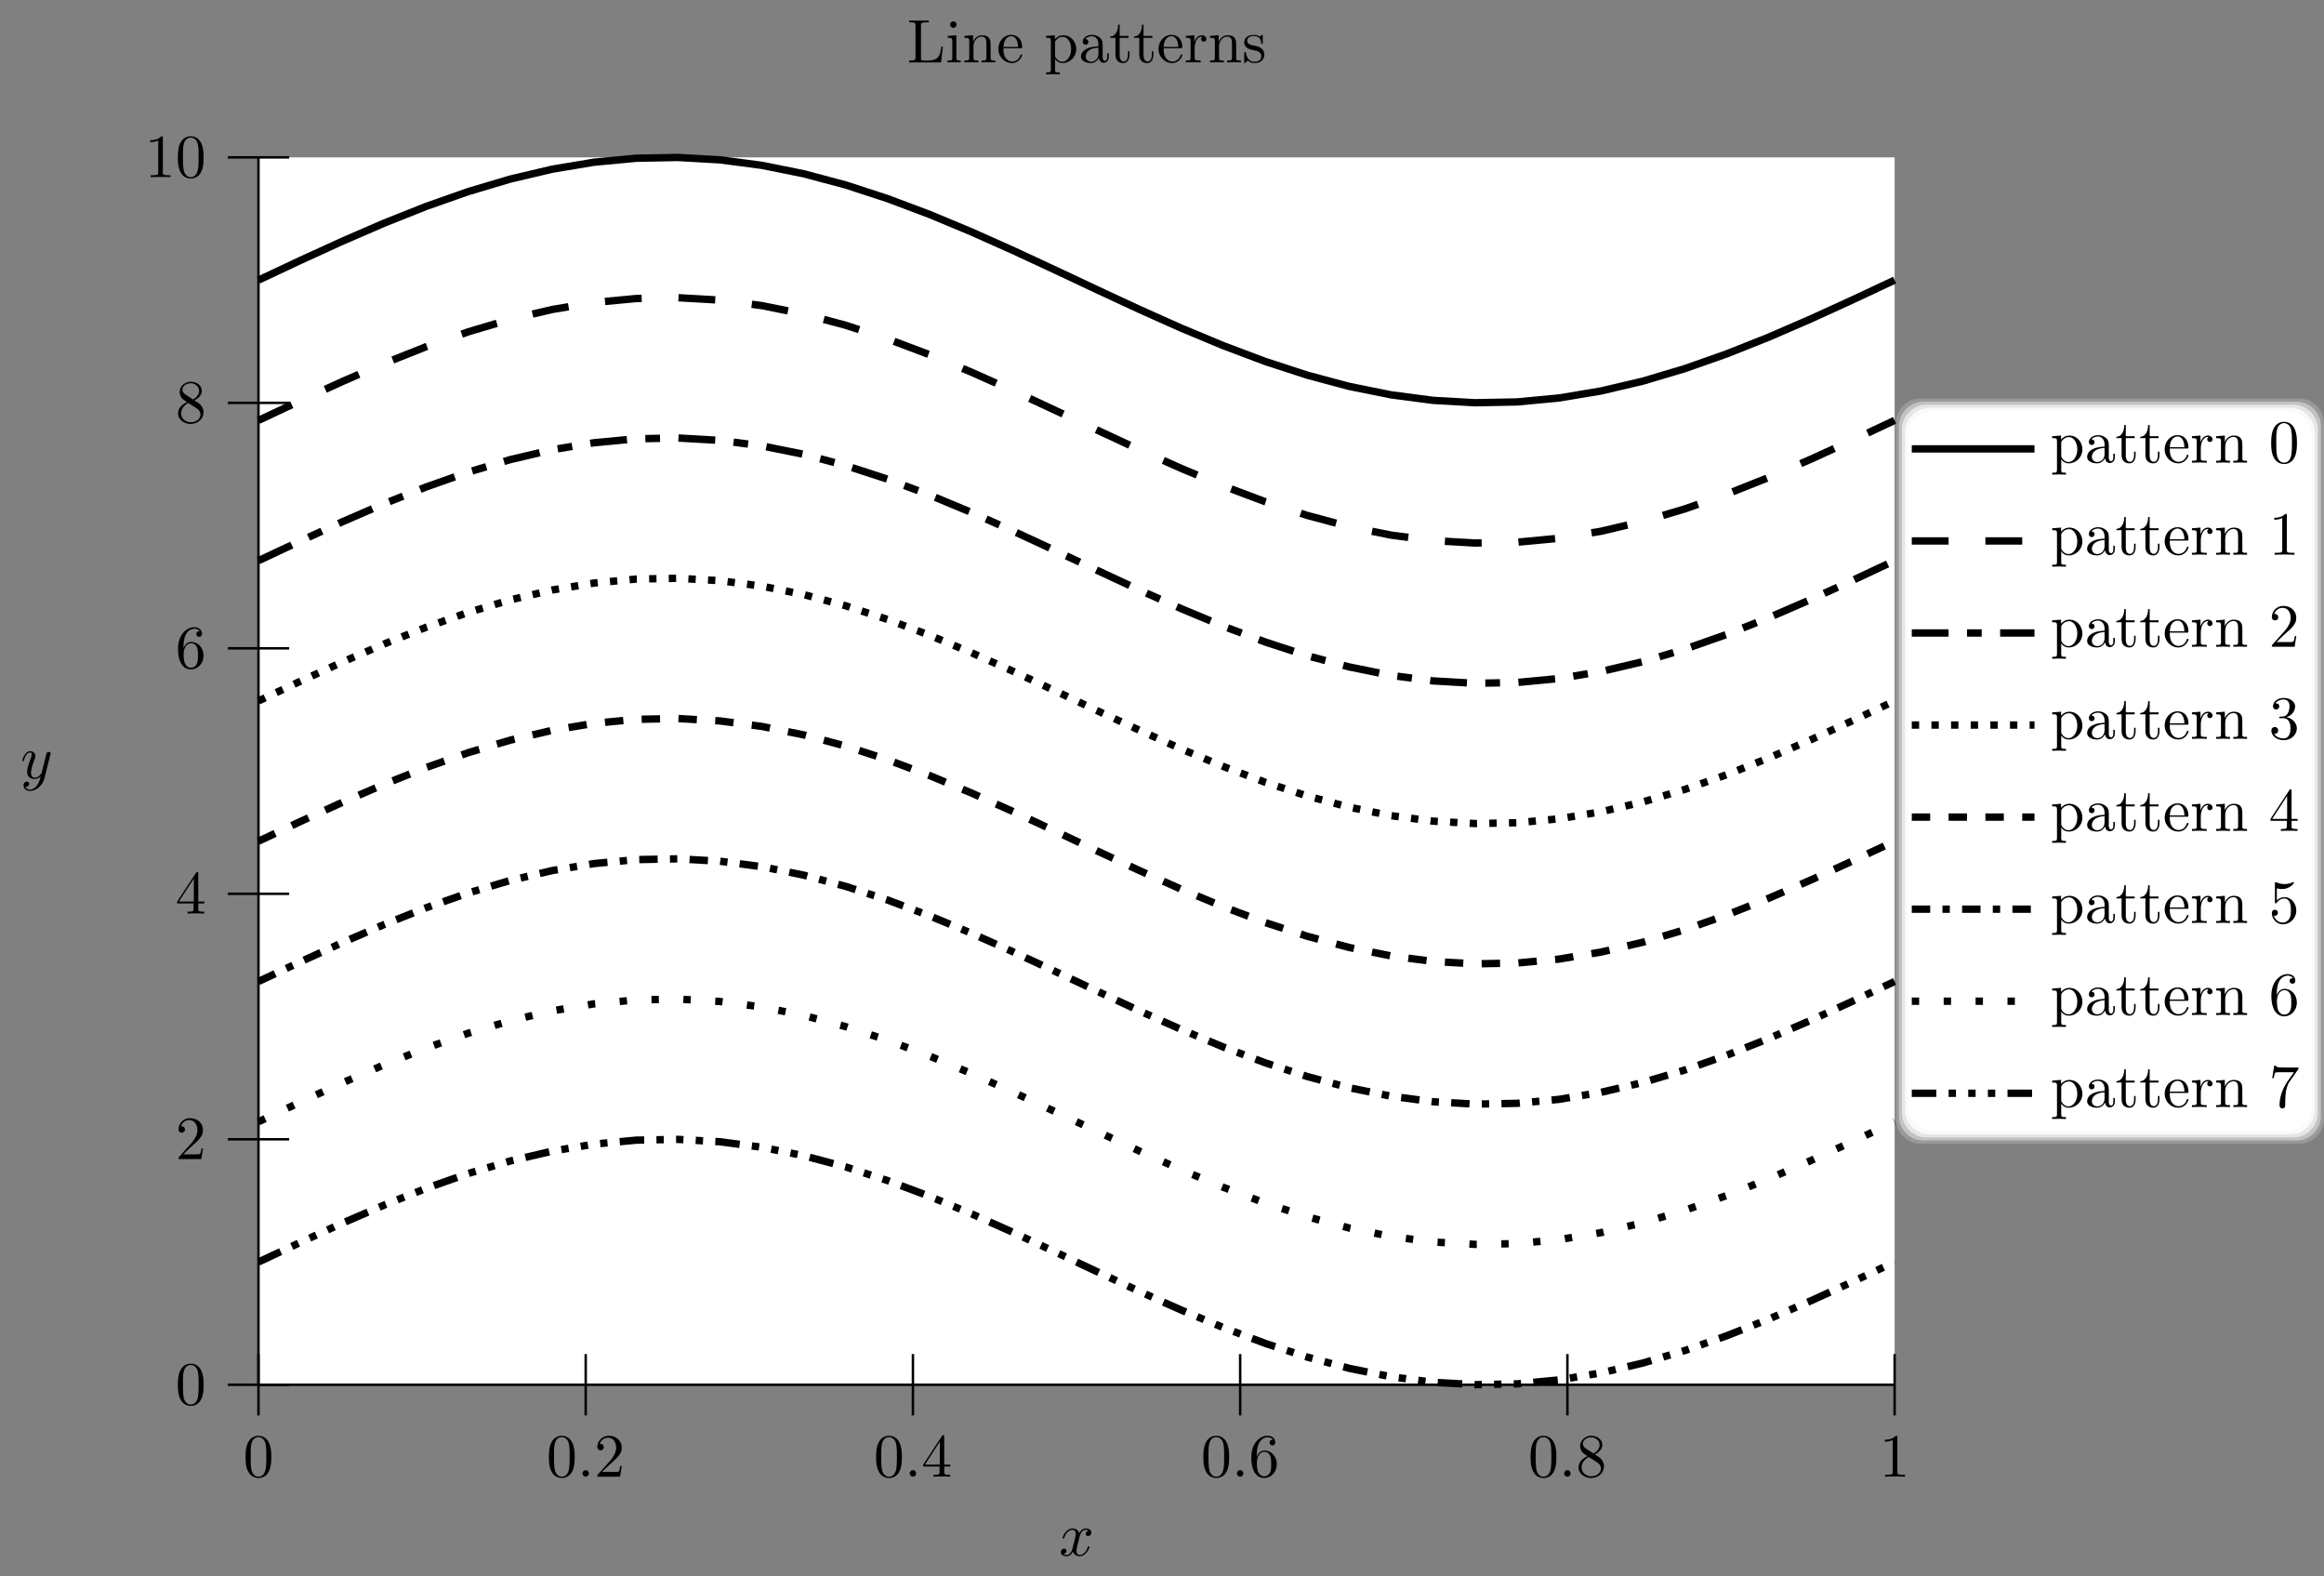<?xml version="1.0" encoding="UTF-8"?>
<svg xmlns="http://www.w3.org/2000/svg" xmlns:xlink="http://www.w3.org/1999/xlink" width="377.356pt" height="255.856pt" viewBox="0 0 377.356 255.856" version="1.1">
<rect x="0" y="0" width="377.356" height="255.856" fill="#808080" stroke="none"/>
<defs>
<g>
<symbol overflow="visible" id="glyph0-0">
<path style="stroke:none;" d=""/>
</symbol>
<symbol overflow="visible" id="glyph0-1">
<path style="stroke:none;" d="M 3.328 -3.016 C 3.391 -3.266 3.625 -4.188 4.312 -4.188 C 4.359 -4.188 4.609 -4.188 4.812 -4.062 C 4.531 -4 4.344 -3.766 4.344 -3.516 C 4.344 -3.359 4.453 -3.172 4.719 -3.172 C 4.938 -3.172 5.25 -3.344 5.25 -3.75 C 5.25 -4.266 4.672 -4.406 4.328 -4.406 C 3.75 -4.406 3.406 -3.875 3.281 -3.656 C 3.031 -4.312 2.5 -4.406 2.203 -4.406 C 1.172 -4.406 0.594 -3.125 0.594 -2.875 C 0.594 -2.766 0.703 -2.766 0.719 -2.766 C 0.797 -2.766 0.828 -2.797 0.844 -2.875 C 1.188 -3.938 1.844 -4.188 2.188 -4.188 C 2.375 -4.188 2.719 -4.094 2.719 -3.516 C 2.719 -3.203 2.547 -2.547 2.188 -1.141 C 2.031 -0.531 1.672 -0.109 1.234 -0.109 C 1.172 -0.109 0.953 -0.109 0.734 -0.234 C 0.984 -0.297 1.203 -0.5 1.203 -0.781 C 1.203 -1.047 0.984 -1.125 0.844 -1.125 C 0.531 -1.125 0.297 -0.875 0.297 -0.547 C 0.297 -0.094 0.781 0.109 1.219 0.109 C 1.891 0.109 2.25 -0.594 2.266 -0.641 C 2.391 -0.281 2.75 0.109 3.344 0.109 C 4.375 0.109 4.938 -1.172 4.938 -1.422 C 4.938 -1.531 4.859 -1.531 4.828 -1.531 C 4.734 -1.531 4.719 -1.484 4.688 -1.422 C 4.359 -0.344 3.688 -0.109 3.375 -0.109 C 2.984 -0.109 2.828 -0.422 2.828 -0.766 C 2.828 -0.984 2.875 -1.203 2.984 -1.641 Z M 3.328 -3.016 "/>
</symbol>
<symbol overflow="visible" id="glyph0-2">
<path style="stroke:none;" d="M 4.844 -3.797 C 4.891 -3.938 4.891 -3.953 4.891 -4.031 C 4.891 -4.203 4.75 -4.297 4.594 -4.297 C 4.5 -4.297 4.344 -4.234 4.25 -4.094 C 4.234 -4.031 4.141 -3.734 4.109 -3.547 C 4.031 -3.297 3.969 -3.016 3.906 -2.75 L 3.453 -0.953 C 3.422 -0.812 2.984 -0.109 2.328 -0.109 C 1.828 -0.109 1.719 -0.547 1.719 -0.922 C 1.719 -1.375 1.891 -2 2.219 -2.875 C 2.375 -3.281 2.422 -3.391 2.422 -3.594 C 2.422 -4.031 2.109 -4.406 1.609 -4.406 C 0.656 -4.406 0.297 -2.953 0.297 -2.875 C 0.297 -2.766 0.391 -2.766 0.406 -2.766 C 0.516 -2.766 0.516 -2.797 0.562 -2.953 C 0.844 -3.891 1.234 -4.188 1.578 -4.188 C 1.656 -4.188 1.828 -4.188 1.828 -3.875 C 1.828 -3.625 1.719 -3.359 1.656 -3.172 C 1.25 -2.109 1.078 -1.547 1.078 -1.078 C 1.078 -0.188 1.703 0.109 2.297 0.109 C 2.688 0.109 3.016 -0.062 3.297 -0.344 C 3.172 0.172 3.047 0.672 2.656 1.203 C 2.391 1.531 2.016 1.828 1.562 1.828 C 1.422 1.828 0.969 1.797 0.797 1.406 C 0.953 1.406 1.094 1.406 1.219 1.281 C 1.328 1.203 1.422 1.062 1.422 0.875 C 1.422 0.562 1.156 0.531 1.062 0.531 C 0.828 0.531 0.5 0.688 0.5 1.172 C 0.5 1.672 0.938 2.047 1.562 2.047 C 2.578 2.047 3.609 1.141 3.891 0.016 Z M 4.844 -3.797 "/>
</symbol>
<symbol overflow="visible" id="glyph1-0">
<path style="stroke:none;" d=""/>
</symbol>
<symbol overflow="visible" id="glyph1-1">
<path style="stroke:none;" d="M 4.578 -3.188 C 4.578 -3.984 4.531 -4.781 4.188 -5.516 C 3.734 -6.484 2.906 -6.641 2.5 -6.641 C 1.891 -6.641 1.172 -6.375 0.75 -5.453 C 0.438 -4.766 0.391 -3.984 0.391 -3.188 C 0.391 -2.438 0.422 -1.547 0.844 -0.781 C 1.266 0.016 2 0.219 2.484 0.219 C 3.016 0.219 3.781 0.016 4.219 -0.938 C 4.531 -1.625 4.578 -2.406 4.578 -3.188 Z M 2.484 0 C 2.094 0 1.5 -0.25 1.328 -1.203 C 1.219 -1.797 1.219 -2.719 1.219 -3.312 C 1.219 -3.953 1.219 -4.609 1.297 -5.141 C 1.484 -6.328 2.234 -6.422 2.484 -6.422 C 2.812 -6.422 3.469 -6.234 3.656 -5.25 C 3.766 -4.688 3.766 -3.938 3.766 -3.312 C 3.766 -2.562 3.766 -1.891 3.656 -1.25 C 3.5 -0.297 2.938 0 2.484 0 Z M 2.484 0 "/>
</symbol>
<symbol overflow="visible" id="glyph1-2">
<path style="stroke:none;" d="M 1.906 -0.531 C 1.906 -0.812 1.672 -1.062 1.391 -1.062 C 1.094 -1.062 0.859 -0.812 0.859 -0.531 C 0.859 -0.234 1.094 0 1.391 0 C 1.672 0 1.906 -0.234 1.906 -0.531 Z M 1.906 -0.531 "/>
</symbol>
<symbol overflow="visible" id="glyph1-3">
<path style="stroke:none;" d="M 1.266 -0.766 L 2.328 -1.797 C 3.875 -3.172 4.469 -3.703 4.469 -4.703 C 4.469 -5.844 3.578 -6.641 2.359 -6.641 C 1.234 -6.641 0.5 -5.719 0.5 -4.828 C 0.5 -4.281 1 -4.281 1.031 -4.281 C 1.203 -4.281 1.547 -4.391 1.547 -4.812 C 1.547 -5.062 1.359 -5.328 1.016 -5.328 C 0.938 -5.328 0.922 -5.328 0.891 -5.312 C 1.109 -5.969 1.656 -6.328 2.234 -6.328 C 3.141 -6.328 3.562 -5.516 3.562 -4.703 C 3.562 -3.906 3.078 -3.125 2.516 -2.5 L 0.609 -0.375 C 0.5 -0.266 0.5 -0.234 0.5 0 L 4.203 0 L 4.469 -1.734 L 4.234 -1.734 C 4.172 -1.438 4.109 -1 4 -0.844 C 3.938 -0.766 3.281 -0.766 3.062 -0.766 Z M 1.266 -0.766 "/>
</symbol>
<symbol overflow="visible" id="glyph1-4">
<path style="stroke:none;" d="M 2.938 -1.641 L 2.938 -0.781 C 2.938 -0.422 2.906 -0.312 2.172 -0.312 L 1.969 -0.312 L 1.969 0 C 2.375 -0.031 2.891 -0.031 3.312 -0.031 C 3.734 -0.031 4.25 -0.031 4.672 0 L 4.672 -0.312 L 4.453 -0.312 C 3.719 -0.312 3.703 -0.422 3.703 -0.781 L 3.703 -1.641 L 4.688 -1.641 L 4.688 -1.953 L 3.703 -1.953 L 3.703 -6.484 C 3.703 -6.688 3.703 -6.75 3.531 -6.75 C 3.453 -6.75 3.422 -6.75 3.344 -6.625 L 0.281 -1.953 L 0.281 -1.641 Z M 2.984 -1.953 L 0.562 -1.953 L 2.984 -5.672 Z M 2.984 -1.953 "/>
</symbol>
<symbol overflow="visible" id="glyph1-5">
<path style="stroke:none;" d="M 1.312 -3.266 L 1.312 -3.516 C 1.312 -6.031 2.547 -6.391 3.062 -6.391 C 3.297 -6.391 3.719 -6.328 3.938 -5.984 C 3.781 -5.984 3.391 -5.984 3.391 -5.547 C 3.391 -5.234 3.625 -5.078 3.844 -5.078 C 4 -5.078 4.312 -5.172 4.312 -5.562 C 4.312 -6.156 3.875 -6.641 3.047 -6.641 C 1.766 -6.641 0.422 -5.359 0.422 -3.156 C 0.422 -0.484 1.578 0.219 2.5 0.219 C 3.609 0.219 4.562 -0.719 4.562 -2.031 C 4.562 -3.297 3.672 -4.25 2.562 -4.25 C 1.891 -4.25 1.516 -3.75 1.312 -3.266 Z M 2.5 -0.062 C 1.875 -0.062 1.578 -0.656 1.516 -0.812 C 1.328 -1.281 1.328 -2.078 1.328 -2.25 C 1.328 -3.031 1.656 -4.031 2.547 -4.031 C 2.719 -4.031 3.172 -4.031 3.484 -3.406 C 3.656 -3.047 3.656 -2.531 3.656 -2.047 C 3.656 -1.562 3.656 -1.062 3.484 -0.703 C 3.188 -0.109 2.734 -0.062 2.5 -0.062 Z M 2.5 -0.062 "/>
</symbol>
<symbol overflow="visible" id="glyph1-6">
<path style="stroke:none;" d="M 1.625 -4.562 C 1.172 -4.859 1.125 -5.188 1.125 -5.359 C 1.125 -5.969 1.781 -6.391 2.484 -6.391 C 3.203 -6.391 3.844 -5.875 3.844 -5.156 C 3.844 -4.578 3.453 -4.109 2.859 -3.766 Z M 3.078 -3.609 C 3.797 -3.984 4.281 -4.5 4.281 -5.156 C 4.281 -6.078 3.406 -6.641 2.5 -6.641 C 1.5 -6.641 0.688 -5.906 0.688 -4.969 C 0.688 -4.797 0.703 -4.344 1.125 -3.875 C 1.234 -3.766 1.609 -3.516 1.859 -3.344 C 1.281 -3.047 0.422 -2.5 0.422 -1.5 C 0.422 -0.453 1.438 0.219 2.484 0.219 C 3.609 0.219 4.562 -0.609 4.562 -1.672 C 4.562 -2.031 4.453 -2.484 4.062 -2.906 C 3.875 -3.109 3.719 -3.203 3.078 -3.609 Z M 2.078 -3.188 L 3.312 -2.406 C 3.594 -2.219 4.062 -1.922 4.062 -1.312 C 4.062 -0.578 3.312 -0.062 2.5 -0.062 C 1.641 -0.062 0.922 -0.672 0.922 -1.5 C 0.922 -2.078 1.234 -2.719 2.078 -3.188 Z M 2.078 -3.188 "/>
</symbol>
<symbol overflow="visible" id="glyph1-7">
<path style="stroke:none;" d="M 2.938 -6.375 C 2.938 -6.625 2.938 -6.641 2.703 -6.641 C 2.078 -6 1.203 -6 0.891 -6 L 0.891 -5.688 C 1.094 -5.688 1.672 -5.688 2.188 -5.953 L 2.188 -0.781 C 2.188 -0.422 2.156 -0.312 1.266 -0.312 L 0.953 -0.312 L 0.953 0 C 1.297 -0.031 2.156 -0.031 2.562 -0.031 C 2.953 -0.031 3.828 -0.031 4.172 0 L 4.172 -0.312 L 3.859 -0.312 C 2.953 -0.312 2.938 -0.422 2.938 -0.781 Z M 2.938 -6.375 "/>
</symbol>
<symbol overflow="visible" id="glyph1-8">
<path style="stroke:none;" d="M 1.719 -3.75 L 1.719 -4.406 L 0.281 -4.297 L 0.281 -3.984 C 0.984 -3.984 1.062 -3.922 1.062 -3.484 L 1.062 1.172 C 1.062 1.625 0.953 1.625 0.281 1.625 L 0.281 1.938 C 0.625 1.922 1.141 1.906 1.391 1.906 C 1.672 1.906 2.172 1.922 2.516 1.938 L 2.516 1.625 C 1.859 1.625 1.75 1.625 1.75 1.172 L 1.75 -0.594 C 1.797 -0.422 2.219 0.109 2.969 0.109 C 4.156 0.109 5.188 -0.875 5.188 -2.156 C 5.188 -3.422 4.234 -4.406 3.109 -4.406 C 2.328 -4.406 1.906 -3.969 1.719 -3.75 Z M 1.75 -1.141 L 1.75 -3.359 C 2.031 -3.875 2.516 -4.156 3.031 -4.156 C 3.766 -4.156 4.359 -3.281 4.359 -2.156 C 4.359 -0.953 3.672 -0.109 2.938 -0.109 C 2.531 -0.109 2.156 -0.312 1.891 -0.719 C 1.75 -0.922 1.75 -0.938 1.75 -1.141 Z M 1.75 -1.141 "/>
</symbol>
<symbol overflow="visible" id="glyph1-9">
<path style="stroke:none;" d="M 3.312 -0.75 C 3.359 -0.359 3.625 0.062 4.094 0.062 C 4.312 0.062 4.922 -0.078 4.922 -0.891 L 4.922 -1.453 L 4.672 -1.453 L 4.672 -0.891 C 4.672 -0.312 4.422 -0.25 4.312 -0.25 C 3.984 -0.25 3.938 -0.703 3.938 -0.75 L 3.938 -2.734 C 3.938 -3.156 3.938 -3.547 3.578 -3.922 C 3.188 -4.312 2.688 -4.469 2.219 -4.469 C 1.391 -4.469 0.703 -4 0.703 -3.344 C 0.703 -3.047 0.906 -2.875 1.172 -2.875 C 1.453 -2.875 1.625 -3.078 1.625 -3.328 C 1.625 -3.453 1.578 -3.781 1.109 -3.781 C 1.391 -4.141 1.875 -4.25 2.188 -4.25 C 2.688 -4.25 3.25 -3.859 3.25 -2.969 L 3.25 -2.609 C 2.734 -2.578 2.047 -2.547 1.422 -2.25 C 0.672 -1.906 0.422 -1.391 0.422 -0.953 C 0.422 -0.141 1.391 0.109 2.016 0.109 C 2.672 0.109 3.125 -0.297 3.312 -0.75 Z M 3.25 -2.391 L 3.25 -1.391 C 3.25 -0.453 2.531 -0.109 2.078 -0.109 C 1.594 -0.109 1.188 -0.453 1.188 -0.953 C 1.188 -1.5 1.609 -2.328 3.25 -2.391 Z M 3.25 -2.391 "/>
</symbol>
<symbol overflow="visible" id="glyph1-10">
<path style="stroke:none;" d="M 1.719 -3.984 L 3.156 -3.984 L 3.156 -4.297 L 1.719 -4.297 L 1.719 -6.125 L 1.469 -6.125 C 1.469 -5.312 1.172 -4.25 0.188 -4.203 L 0.188 -3.984 L 1.031 -3.984 L 1.031 -1.234 C 1.031 -0.016 1.969 0.109 2.328 0.109 C 3.031 0.109 3.312 -0.594 3.312 -1.234 L 3.312 -1.797 L 3.062 -1.797 L 3.062 -1.25 C 3.062 -0.516 2.766 -0.141 2.391 -0.141 C 1.719 -0.141 1.719 -1.047 1.719 -1.219 Z M 1.719 -3.984 "/>
</symbol>
<symbol overflow="visible" id="glyph1-11">
<path style="stroke:none;" d="M 1.109 -2.516 C 1.172 -4 2.016 -4.25 2.359 -4.25 C 3.375 -4.25 3.484 -2.906 3.484 -2.516 Z M 1.109 -2.297 L 3.891 -2.297 C 4.109 -2.297 4.141 -2.297 4.141 -2.516 C 4.141 -3.5 3.594 -4.469 2.359 -4.469 C 1.203 -4.469 0.281 -3.438 0.281 -2.188 C 0.281 -0.859 1.328 0.109 2.469 0.109 C 3.688 0.109 4.141 -1 4.141 -1.188 C 4.141 -1.281 4.062 -1.312 4 -1.312 C 3.922 -1.312 3.891 -1.25 3.875 -1.172 C 3.531 -0.141 2.625 -0.141 2.531 -0.141 C 2.031 -0.141 1.641 -0.438 1.406 -0.812 C 1.109 -1.281 1.109 -1.938 1.109 -2.297 Z M 1.109 -2.297 "/>
</symbol>
<symbol overflow="visible" id="glyph1-12">
<path style="stroke:none;" d="M 1.672 -3.312 L 1.672 -4.406 L 0.281 -4.297 L 0.281 -3.984 C 0.984 -3.984 1.062 -3.922 1.062 -3.422 L 1.062 -0.75 C 1.062 -0.312 0.953 -0.312 0.281 -0.312 L 0.281 0 C 0.672 -0.016 1.141 -0.031 1.422 -0.031 C 1.812 -0.031 2.281 -0.031 2.688 0 L 2.688 -0.312 L 2.469 -0.312 C 1.734 -0.312 1.719 -0.422 1.719 -0.781 L 1.719 -2.312 C 1.719 -3.297 2.141 -4.188 2.891 -4.188 C 2.953 -4.188 2.984 -4.188 3 -4.172 C 2.969 -4.172 2.766 -4.047 2.766 -3.781 C 2.766 -3.516 2.984 -3.359 3.203 -3.359 C 3.375 -3.359 3.625 -3.484 3.625 -3.797 C 3.625 -4.109 3.312 -4.406 2.891 -4.406 C 2.156 -4.406 1.797 -3.734 1.672 -3.312 Z M 1.672 -3.312 "/>
</symbol>
<symbol overflow="visible" id="glyph1-13">
<path style="stroke:none;" d="M 1.094 -3.422 L 1.094 -0.75 C 1.094 -0.312 0.984 -0.312 0.312 -0.312 L 0.312 0 C 0.672 -0.016 1.172 -0.031 1.453 -0.031 C 1.703 -0.031 2.219 -0.016 2.562 0 L 2.562 -0.312 C 1.891 -0.312 1.781 -0.312 1.781 -0.75 L 1.781 -2.594 C 1.781 -3.625 2.5 -4.188 3.125 -4.188 C 3.766 -4.188 3.875 -3.656 3.875 -3.078 L 3.875 -0.75 C 3.875 -0.312 3.766 -0.312 3.094 -0.312 L 3.094 0 C 3.438 -0.016 3.953 -0.031 4.219 -0.031 C 4.469 -0.031 5 -0.016 5.328 0 L 5.328 -0.312 C 4.812 -0.312 4.562 -0.312 4.562 -0.609 L 4.562 -2.516 C 4.562 -3.375 4.562 -3.672 4.25 -4.031 C 4.109 -4.203 3.781 -4.406 3.203 -4.406 C 2.469 -4.406 2 -3.984 1.719 -3.359 L 1.719 -4.406 L 0.312 -4.297 L 0.312 -3.984 C 1.016 -3.984 1.094 -3.922 1.094 -3.422 Z M 1.094 -3.422 "/>
</symbol>
<symbol overflow="visible" id="glyph1-14">
<path style="stroke:none;" d="M 2.891 -3.516 C 3.703 -3.781 4.281 -4.469 4.281 -5.266 C 4.281 -6.078 3.406 -6.641 2.453 -6.641 C 1.453 -6.641 0.688 -6.047 0.688 -5.281 C 0.688 -4.953 0.906 -4.766 1.203 -4.766 C 1.5 -4.766 1.703 -4.984 1.703 -5.281 C 1.703 -5.766 1.234 -5.766 1.094 -5.766 C 1.391 -6.266 2.047 -6.391 2.406 -6.391 C 2.828 -6.391 3.375 -6.172 3.375 -5.281 C 3.375 -5.156 3.344 -4.578 3.094 -4.141 C 2.797 -3.656 2.453 -3.625 2.203 -3.625 C 2.125 -3.609 1.891 -3.594 1.812 -3.594 C 1.734 -3.578 1.672 -3.562 1.672 -3.469 C 1.672 -3.359 1.734 -3.359 1.906 -3.359 L 2.344 -3.359 C 3.156 -3.359 3.531 -2.688 3.531 -1.703 C 3.531 -0.344 2.844 -0.062 2.406 -0.062 C 1.969 -0.062 1.219 -0.234 0.875 -0.812 C 1.219 -0.766 1.531 -0.984 1.531 -1.359 C 1.531 -1.719 1.266 -1.922 0.984 -1.922 C 0.734 -1.922 0.422 -1.781 0.422 -1.344 C 0.422 -0.438 1.344 0.219 2.438 0.219 C 3.656 0.219 4.562 -0.688 4.562 -1.703 C 4.562 -2.516 3.922 -3.297 2.891 -3.516 Z M 2.891 -3.516 "/>
</symbol>
<symbol overflow="visible" id="glyph1-15">
<path style="stroke:none;" d="M 4.469 -2 C 4.469 -3.188 3.656 -4.188 2.578 -4.188 C 2.109 -4.188 1.672 -4.031 1.312 -3.672 L 1.312 -5.625 C 1.516 -5.562 1.844 -5.5 2.156 -5.5 C 3.391 -5.5 4.094 -6.406 4.094 -6.531 C 4.094 -6.594 4.062 -6.641 3.984 -6.641 C 3.984 -6.641 3.953 -6.641 3.906 -6.609 C 3.703 -6.516 3.219 -6.312 2.547 -6.312 C 2.156 -6.312 1.688 -6.391 1.219 -6.594 C 1.141 -6.625 1.125 -6.625 1.109 -6.625 C 1 -6.625 1 -6.547 1 -6.391 L 1 -3.438 C 1 -3.266 1 -3.188 1.141 -3.188 C 1.219 -3.188 1.234 -3.203 1.281 -3.266 C 1.391 -3.422 1.75 -3.969 2.562 -3.969 C 3.078 -3.969 3.328 -3.516 3.406 -3.328 C 3.562 -2.953 3.594 -2.578 3.594 -2.078 C 3.594 -1.719 3.594 -1.125 3.344 -0.703 C 3.109 -0.312 2.734 -0.062 2.281 -0.062 C 1.562 -0.062 0.984 -0.594 0.812 -1.172 C 0.844 -1.172 0.875 -1.156 0.984 -1.156 C 1.312 -1.156 1.484 -1.406 1.484 -1.641 C 1.484 -1.891 1.312 -2.141 0.984 -2.141 C 0.844 -2.141 0.5 -2.062 0.5 -1.609 C 0.5 -0.75 1.188 0.219 2.297 0.219 C 3.453 0.219 4.469 -0.734 4.469 -2 Z M 4.469 -2 "/>
</symbol>
<symbol overflow="visible" id="glyph1-16">
<path style="stroke:none;" d="M 4.75 -6.078 C 4.828 -6.188 4.828 -6.203 4.828 -6.422 L 2.406 -6.422 C 1.203 -6.422 1.172 -6.547 1.141 -6.734 L 0.891 -6.734 L 0.562 -4.688 L 0.812 -4.688 C 0.844 -4.844 0.922 -5.469 1.062 -5.594 C 1.125 -5.656 1.906 -5.656 2.031 -5.656 L 4.094 -5.656 C 3.984 -5.5 3.203 -4.406 2.984 -4.078 C 2.078 -2.734 1.75 -1.344 1.75 -0.328 C 1.75 -0.234 1.75 0.219 2.219 0.219 C 2.672 0.219 2.672 -0.234 2.672 -0.328 L 2.672 -0.844 C 2.672 -1.391 2.703 -1.938 2.781 -2.469 C 2.828 -2.703 2.953 -3.562 3.406 -4.172 Z M 4.75 -6.078 "/>
</symbol>
<symbol overflow="visible" id="glyph1-17">
<path style="stroke:none;" d="M 5.797 -2.578 L 5.547 -2.578 C 5.438 -1.562 5.297 -0.312 3.547 -0.312 L 2.734 -0.312 C 2.266 -0.312 2.25 -0.375 2.25 -0.703 L 2.25 -6.016 C 2.25 -6.359 2.25 -6.5 3.188 -6.5 L 3.516 -6.5 L 3.516 -6.812 C 3.156 -6.781 2.25 -6.781 1.844 -6.781 C 1.453 -6.781 0.672 -6.781 0.328 -6.812 L 0.328 -6.5 L 0.562 -6.5 C 1.328 -6.5 1.359 -6.391 1.359 -6.031 L 1.359 -0.781 C 1.359 -0.422 1.328 -0.312 0.562 -0.312 L 0.328 -0.312 L 0.328 0 L 5.516 0 Z M 5.797 -2.578 "/>
</symbol>
<symbol overflow="visible" id="glyph1-18">
<path style="stroke:none;" d="M 1.766 -4.406 L 0.375 -4.297 L 0.375 -3.984 C 1.016 -3.984 1.109 -3.922 1.109 -3.438 L 1.109 -0.75 C 1.109 -0.312 1 -0.312 0.328 -0.312 L 0.328 0 C 0.641 -0.016 1.188 -0.031 1.422 -0.031 C 1.781 -0.031 2.125 -0.016 2.469 0 L 2.469 -0.312 C 1.797 -0.312 1.766 -0.359 1.766 -0.75 Z M 1.797 -6.141 C 1.797 -6.453 1.562 -6.672 1.281 -6.672 C 0.969 -6.672 0.75 -6.406 0.75 -6.141 C 0.75 -5.875 0.969 -5.609 1.281 -5.609 C 1.562 -5.609 1.797 -5.828 1.797 -6.141 Z M 1.797 -6.141 "/>
</symbol>
<symbol overflow="visible" id="glyph1-19">
<path style="stroke:none;" d="M 2.078 -1.938 C 2.297 -1.891 3.109 -1.734 3.109 -1.016 C 3.109 -0.516 2.766 -0.109 1.984 -0.109 C 1.141 -0.109 0.781 -0.672 0.594 -1.531 C 0.562 -1.656 0.562 -1.688 0.453 -1.688 C 0.328 -1.688 0.328 -1.625 0.328 -1.453 L 0.328 -0.125 C 0.328 0.047 0.328 0.109 0.438 0.109 C 0.484 0.109 0.5 0.094 0.688 -0.094 C 0.703 -0.109 0.703 -0.125 0.891 -0.312 C 1.328 0.094 1.781 0.109 1.984 0.109 C 3.125 0.109 3.594 -0.562 3.594 -1.281 C 3.594 -1.797 3.297 -2.109 3.172 -2.219 C 2.844 -2.547 2.453 -2.625 2.031 -2.703 C 1.469 -2.812 0.812 -2.938 0.812 -3.516 C 0.812 -3.875 1.062 -4.281 1.922 -4.281 C 3.016 -4.281 3.078 -3.375 3.094 -3.078 C 3.094 -2.984 3.188 -2.984 3.203 -2.984 C 3.344 -2.984 3.344 -3.031 3.344 -3.219 L 3.344 -4.234 C 3.344 -4.391 3.344 -4.469 3.234 -4.469 C 3.188 -4.469 3.156 -4.469 3.031 -4.344 C 3 -4.312 2.906 -4.219 2.859 -4.188 C 2.484 -4.469 2.078 -4.469 1.922 -4.469 C 0.703 -4.469 0.328 -3.797 0.328 -3.234 C 0.328 -2.891 0.484 -2.609 0.75 -2.391 C 1.078 -2.141 1.359 -2.078 2.078 -1.938 Z M 2.078 -1.938 "/>
</symbol>
</g>
<clipPath id="clip1">
  <path d="M 307 64 L 377.355 64 L 377.355 186 L 307 186 Z M 307 64 "/>
</clipPath>
</defs>
<g id="surface1">
<path style=" stroke:none;fill-rule:nonzero;fill:rgb(100%,100%,100%);fill-opacity:1;" d="M 41.969 224.801 L 41.969 25.547 L 307.637 25.547 L 307.637 224.801 Z M 41.969 224.801 "/>
<path style="fill:none;stroke-width:1.196;stroke-linecap:butt;stroke-linejoin:miter;stroke:rgb(0%,0%,0%);stroke-opacity:1;stroke-miterlimit:10;" d="M -0.001 179.328 L 6.811 182.528 L 13.624 185.641 L 20.436 188.59 L 27.249 191.301 L 34.061 193.699 L 40.87 195.727 L 47.686 197.332 L 54.495 198.469 L 61.307 199.11 L 68.12 199.238 L 74.932 198.852 L 81.745 197.961 L 88.553 196.586 L 95.37 194.766 L 102.178 192.543 L 108.995 189.981 L 115.803 187.141 L 122.616 184.098 L 129.428 180.934 L 136.237 177.727 L 143.053 174.563 L 149.862 171.52 L 156.675 168.68 L 163.487 166.117 L 170.3 163.895 L 177.112 162.074 L 183.925 160.699 L 190.733 159.805 L 197.55 159.422 L 204.358 159.551 L 211.171 160.192 L 217.983 161.328 L 224.796 162.93 L 231.608 164.961 L 238.417 167.36 L 245.233 170.071 L 252.042 173.02 L 258.858 176.133 L 265.667 179.328 " transform="matrix(1,0,0,-1,41.97,224.801)"/>
<path style="fill:none;stroke-width:1.196;stroke-linecap:butt;stroke-linejoin:miter;stroke:rgb(0%,0%,0%);stroke-opacity:1;stroke-dasharray:5.978,5.978;stroke-miterlimit:10;" d="M -0.001 156.559 L 6.811 159.754 L 13.624 162.867 L 20.436 165.817 L 27.249 168.528 L 34.061 170.93 L 40.87 172.957 L 47.686 174.559 L 54.495 175.696 L 61.307 176.336 L 68.12 176.469 L 74.932 176.082 L 81.745 175.188 L 88.553 173.813 L 95.37 171.992 L 102.178 169.77 L 108.995 167.207 L 115.803 164.367 L 122.616 161.328 L 129.428 158.16 L 136.237 154.953 L 143.053 151.789 L 149.862 148.746 L 156.675 145.906 L 163.487 143.344 L 170.3 141.125 L 177.112 139.301 L 183.925 137.926 L 190.733 137.035 L 197.55 136.649 L 204.358 136.778 L 211.171 137.418 L 217.983 138.555 L 224.796 140.16 L 231.608 142.188 L 238.417 144.586 L 245.233 147.297 L 252.042 150.246 L 258.858 153.36 L 265.667 156.559 " transform="matrix(1,0,0,-1,41.97,224.801)"/>
<path style="fill:none;stroke-width:1.196;stroke-linecap:butt;stroke-linejoin:miter;stroke:rgb(0%,0%,0%);stroke-opacity:1;stroke-dasharray:5.978,2.989,2.391,2.989;stroke-miterlimit:10;" d="M -0.001 133.785 L 6.811 136.981 L 13.624 140.094 L 20.436 143.047 L 27.249 145.754 L 34.061 148.156 L 40.87 150.184 L 47.686 151.789 L 54.495 152.926 L 61.307 153.567 L 68.12 153.696 L 74.932 153.309 L 81.745 152.418 L 88.553 151.043 L 95.37 149.219 L 102.178 147 L 108.995 144.434 L 115.803 141.594 L 122.616 138.555 L 129.428 135.391 L 136.237 132.184 L 143.053 129.016 L 149.862 125.977 L 156.675 123.137 L 163.487 120.574 L 170.3 118.352 L 177.112 116.531 L 183.925 115.156 L 190.733 114.262 L 197.55 113.875 L 204.358 114.004 L 211.171 114.649 L 217.983 115.785 L 224.796 117.387 L 231.608 119.414 L 238.417 121.817 L 245.233 124.528 L 252.042 127.477 L 258.858 130.59 L 265.667 133.785 " transform="matrix(1,0,0,-1,41.97,224.801)"/>
<path style="fill:none;stroke-width:1.196;stroke-linecap:butt;stroke-linejoin:miter;stroke:rgb(0%,0%,0%);stroke-opacity:1;stroke-dasharray:1.196,1.993;stroke-miterlimit:10;" d="M -0.001 111.012 L 6.811 114.211 L 13.624 117.324 L 20.436 120.274 L 27.249 122.985 L 34.061 125.383 L 40.87 127.41 L 47.686 129.016 L 54.495 130.153 L 61.307 130.793 L 68.12 130.922 L 74.932 130.535 L 81.745 129.645 L 88.553 128.27 L 95.37 126.449 L 102.178 124.227 L 108.995 121.664 L 115.803 118.824 L 122.616 115.781 L 129.428 112.617 L 136.237 109.41 L 143.053 106.246 L 149.862 103.203 L 156.675 100.364 L 163.487 97.801 L 170.3 95.578 L 177.112 93.758 L 183.925 92.383 L 190.733 91.492 L 197.55 91.106 L 204.358 91.235 L 211.171 91.875 L 217.983 93.012 L 224.796 94.614 L 231.608 96.645 L 238.417 99.043 L 245.233 101.754 L 252.042 104.703 L 258.858 107.817 L 265.667 111.012 " transform="matrix(1,0,0,-1,41.97,224.801)"/>
<path style="fill:none;stroke-width:1.196;stroke-linecap:butt;stroke-linejoin:miter;stroke:rgb(0%,0%,0%);stroke-opacity:1;stroke-dasharray:2.989,2.989;stroke-miterlimit:10;" d="M -0.001 88.242 L 6.811 91.438 L 13.624 94.551 L 20.436 97.5 L 27.249 100.211 L 34.061 102.614 L 40.87 104.641 L 47.686 106.242 L 54.495 107.379 L 61.307 108.024 L 68.12 108.153 L 74.932 107.766 L 81.745 106.871 L 88.553 105.496 L 95.37 103.676 L 102.178 101.453 L 108.995 98.891 L 115.803 96.051 L 122.616 93.012 L 129.428 89.844 L 136.237 86.637 L 143.053 83.473 L 149.862 80.43 L 156.675 77.594 L 163.487 75.028 L 170.3 72.809 L 177.112 70.985 L 183.925 69.61 L 190.733 68.719 L 197.55 68.332 L 204.358 68.461 L 211.171 69.102 L 217.983 70.239 L 224.796 71.844 L 231.608 73.871 L 238.417 76.27 L 245.233 78.981 L 252.042 81.934 L 258.858 85.047 L 265.667 88.242 " transform="matrix(1,0,0,-1,41.97,224.801)"/>
<path style="fill:none;stroke-width:1.196;stroke-linecap:butt;stroke-linejoin:miter;stroke:rgb(0%,0%,0%);stroke-opacity:1;stroke-dasharray:2.989,1.993,1.196,1.993;stroke-miterlimit:10;" d="M -0.001 65.469 L 6.811 68.664 L 13.624 71.778 L 20.436 74.731 L 27.249 77.442 L 34.061 79.84 L 40.87 81.867 L 47.686 83.473 L 54.495 84.61 L 61.307 85.25 L 68.12 85.379 L 74.932 84.992 L 81.745 84.102 L 88.553 82.727 L 95.37 80.903 L 102.178 78.684 L 108.995 76.117 L 115.803 73.281 L 122.616 70.239 L 129.428 67.074 L 136.237 63.867 L 143.053 60.699 L 149.862 57.66 L 156.675 54.821 L 163.487 52.258 L 170.3 50.035 L 177.112 48.215 L 183.925 46.84 L 190.733 45.946 L 197.55 45.559 L 204.358 45.688 L 211.171 46.332 L 217.983 47.469 L 224.796 49.071 L 231.608 51.098 L 238.417 53.5 L 245.233 56.211 L 252.042 59.16 L 258.858 62.274 L 265.667 65.469 " transform="matrix(1,0,0,-1,41.97,224.801)"/>
<path style="fill:none;stroke-width:1.196;stroke-linecap:butt;stroke-linejoin:miter;stroke:rgb(0%,0%,0%);stroke-opacity:1;stroke-dasharray:1.196,3.985;stroke-miterlimit:10;" d="M -0.001 42.696 L 6.811 45.895 L 13.624 49.008 L 20.436 51.957 L 27.249 54.668 L 34.061 57.067 L 40.87 59.094 L 47.686 60.699 L 54.495 61.836 L 61.307 62.477 L 68.12 62.606 L 74.932 62.219 L 81.745 61.328 L 88.553 59.953 L 95.37 58.133 L 102.178 55.91 L 108.995 53.348 L 115.803 50.508 L 122.616 47.465 L 129.428 44.301 L 136.237 41.094 L 143.053 37.93 L 149.862 34.887 L 156.675 32.047 L 163.487 29.485 L 170.3 27.262 L 177.112 25.442 L 183.925 24.067 L 190.733 23.176 L 197.55 22.789 L 204.358 22.918 L 211.171 23.559 L 217.983 24.696 L 224.796 26.301 L 231.608 28.328 L 238.417 30.727 L 245.233 33.438 L 252.042 36.387 L 258.858 39.5 L 265.667 42.696 " transform="matrix(1,0,0,-1,41.97,224.801)"/>
<path style="fill:none;stroke-width:1.196;stroke-linecap:butt;stroke-linejoin:miter;stroke:rgb(0%,0%,0%);stroke-opacity:1;stroke-dasharray:3.985,1.993,1.196,1.993,1.196,1.993,1.196,1.993;stroke-miterlimit:10;" d="M -0.001 19.926 L 6.811 23.121 L 13.624 26.235 L 20.436 29.184 L 27.249 31.895 L 34.061 34.297 L 40.87 36.324 L 47.686 37.926 L 54.495 39.063 L 61.307 39.707 L 68.12 39.836 L 74.932 39.449 L 81.745 38.555 L 88.553 37.18 L 95.37 35.36 L 102.178 33.137 L 108.995 30.574 L 115.803 27.735 L 122.616 24.696 L 129.428 21.528 L 136.237 18.321 L 143.053 15.156 L 149.862 12.114 L 156.675 9.278 L 163.487 6.711 L 170.3 4.492 L 177.112 2.668 L 183.925 1.293 L 190.733 0.403 L 197.55 0.016 L 204.358 0.145 L 211.171 0.785 L 217.983 1.922 L 224.796 3.528 L 231.608 5.555 L 238.417 7.957 L 245.233 10.664 L 252.042 13.617 L 258.858 16.731 L 265.667 19.926 " transform="matrix(1,0,0,-1,41.97,224.801)"/>
<path style="fill:none;stroke-width:0.399;stroke-linecap:butt;stroke-linejoin:miter;stroke:rgb(0%,0%,0%);stroke-opacity:1;stroke-miterlimit:10;" d="M -0.001 0 L 265.667 0 " transform="matrix(1,0,0,-1,41.97,224.801)"/>
<g style="fill:rgb(0%,0%,0%);fill-opacity:1;">
  <use xlink:href="#glyph0-1" x="171.955" y="252.535"/>
</g>
<path style="fill:none;stroke-width:0.399;stroke-linecap:butt;stroke-linejoin:miter;stroke:rgb(0%,0%,0%);stroke-opacity:1;stroke-miterlimit:10;" d="M -0.001 4.981 L -0.001 -4.98 " transform="matrix(1,0,0,-1,41.97,224.801)"/>
<g style="fill:rgb(0%,0%,0%);fill-opacity:1;">
  <use xlink:href="#glyph1-1" x="39.48" y="239.722"/>
</g>
<path style="fill:none;stroke-width:0.399;stroke-linecap:butt;stroke-linejoin:miter;stroke:rgb(0%,0%,0%);stroke-opacity:1;stroke-miterlimit:10;" d="M 53.132 4.981 L 53.132 -4.98 " transform="matrix(1,0,0,-1,41.97,224.801)"/>
<g style="fill:rgb(0%,0%,0%);fill-opacity:1;">
  <use xlink:href="#glyph1-1" x="88.737" y="239.722"/>
  <use xlink:href="#glyph1-2" x="93.718" y="239.722"/>
  <use xlink:href="#glyph1-3" x="96.486" y="239.722"/>
</g>
<path style="fill:none;stroke-width:0.399;stroke-linecap:butt;stroke-linejoin:miter;stroke:rgb(0%,0%,0%);stroke-opacity:1;stroke-miterlimit:10;" d="M 106.264 4.981 L 106.264 -4.98 " transform="matrix(1,0,0,-1,41.97,224.801)"/>
<g style="fill:rgb(0%,0%,0%);fill-opacity:1;">
  <use xlink:href="#glyph1-1" x="141.869" y="239.722"/>
  <use xlink:href="#glyph1-2" x="146.85" y="239.722"/>
  <use xlink:href="#glyph1-4" x="149.618" y="239.722"/>
</g>
<path style="fill:none;stroke-width:0.399;stroke-linecap:butt;stroke-linejoin:miter;stroke:rgb(0%,0%,0%);stroke-opacity:1;stroke-miterlimit:10;" d="M 159.401 4.981 L 159.401 -4.98 " transform="matrix(1,0,0,-1,41.97,224.801)"/>
<g style="fill:rgb(0%,0%,0%);fill-opacity:1;">
  <use xlink:href="#glyph1-1" x="195.005" y="239.722"/>
  <use xlink:href="#glyph1-2" x="199.986" y="239.722"/>
  <use xlink:href="#glyph1-5" x="202.754" y="239.722"/>
</g>
<path style="fill:none;stroke-width:0.399;stroke-linecap:butt;stroke-linejoin:miter;stroke:rgb(0%,0%,0%);stroke-opacity:1;stroke-miterlimit:10;" d="M 212.534 4.981 L 212.534 -4.98 " transform="matrix(1,0,0,-1,41.97,224.801)"/>
<g style="fill:rgb(0%,0%,0%);fill-opacity:1;">
  <use xlink:href="#glyph1-1" x="248.137" y="239.722"/>
  <use xlink:href="#glyph1-2" x="253.118" y="239.722"/>
  <use xlink:href="#glyph1-6" x="255.886" y="239.722"/>
</g>
<path style="fill:none;stroke-width:0.399;stroke-linecap:butt;stroke-linejoin:miter;stroke:rgb(0%,0%,0%);stroke-opacity:1;stroke-miterlimit:10;" d="M 265.667 4.981 L 265.667 -4.98 " transform="matrix(1,0,0,-1,41.97,224.801)"/>
<g style="fill:rgb(0%,0%,0%);fill-opacity:1;">
  <use xlink:href="#glyph1-7" x="305.143" y="239.722"/>
</g>
<path style="fill:none;stroke-width:0.399;stroke-linecap:butt;stroke-linejoin:miter;stroke:rgb(0%,0%,0%);stroke-opacity:1;stroke-miterlimit:10;" d="M -0.001 0 L -0.001 199.254 " transform="matrix(1,0,0,-1,41.97,224.801)"/>
<g style="fill:rgb(0%,0%,0%);fill-opacity:1;">
  <use xlink:href="#glyph0-2" x="3.32" y="126.351"/>
</g>
<path style="fill:none;stroke-width:0.399;stroke-linecap:butt;stroke-linejoin:miter;stroke:rgb(0%,0%,0%);stroke-opacity:1;stroke-miterlimit:10;" d="M 4.983 0 L -4.982 0 " transform="matrix(1,0,0,-1,41.97,224.801)"/>
<g style="fill:rgb(0%,0%,0%);fill-opacity:1;">
  <use xlink:href="#glyph1-1" x="28.488" y="228.011"/>
</g>
<path style="fill:none;stroke-width:0.399;stroke-linecap:butt;stroke-linejoin:miter;stroke:rgb(0%,0%,0%);stroke-opacity:1;stroke-miterlimit:10;" d="M 4.983 39.852 L -4.982 39.852 " transform="matrix(1,0,0,-1,41.97,224.801)"/>
<g style="fill:rgb(0%,0%,0%);fill-opacity:1;">
  <use xlink:href="#glyph1-3" x="28.488" y="188.161"/>
</g>
<path style="fill:none;stroke-width:0.399;stroke-linecap:butt;stroke-linejoin:miter;stroke:rgb(0%,0%,0%);stroke-opacity:1;stroke-miterlimit:10;" d="M 4.983 79.703 L -4.982 79.703 " transform="matrix(1,0,0,-1,41.97,224.801)"/>
<g style="fill:rgb(0%,0%,0%);fill-opacity:1;">
  <use xlink:href="#glyph1-4" x="28.488" y="148.31"/>
</g>
<path style="fill:none;stroke-width:0.399;stroke-linecap:butt;stroke-linejoin:miter;stroke:rgb(0%,0%,0%);stroke-opacity:1;stroke-miterlimit:10;" d="M 4.983 119.555 L -4.982 119.555 " transform="matrix(1,0,0,-1,41.97,224.801)"/>
<g style="fill:rgb(0%,0%,0%);fill-opacity:1;">
  <use xlink:href="#glyph1-5" x="28.488" y="108.459"/>
</g>
<path style="fill:none;stroke-width:0.399;stroke-linecap:butt;stroke-linejoin:miter;stroke:rgb(0%,0%,0%);stroke-opacity:1;stroke-miterlimit:10;" d="M 4.983 159.403 L -4.982 159.403 " transform="matrix(1,0,0,-1,41.97,224.801)"/>
<g style="fill:rgb(0%,0%,0%);fill-opacity:1;">
  <use xlink:href="#glyph1-6" x="28.488" y="68.609"/>
</g>
<path style="fill:none;stroke-width:0.399;stroke-linecap:butt;stroke-linejoin:miter;stroke:rgb(0%,0%,0%);stroke-opacity:1;stroke-miterlimit:10;" d="M 4.983 199.254 L -4.982 199.254 " transform="matrix(1,0,0,-1,41.97,224.801)"/>
<g style="fill:rgb(0%,0%,0%);fill-opacity:1;">
  <use xlink:href="#glyph1-7" x="23.506" y="28.758"/>
  <use xlink:href="#glyph1-1" x="28.487" y="28.758"/>
</g>
<path style="fill:none;stroke-width:1.196;stroke-linecap:butt;stroke-linejoin:miter;stroke:rgb(0%,0%,0%);stroke-opacity:1;stroke-miterlimit:10;" d="M -0.001 -0 L 19.925 -0 " transform="matrix(1,0,0,-1,310.423,72.871)"/>
<g style="fill:rgb(0%,0%,0%);fill-opacity:1;">
  <use xlink:href="#glyph1-8" x="332.939" y="75.112"/>
  <use xlink:href="#glyph1-9" x="338.474" y="75.112"/>
  <use xlink:href="#glyph1-10" x="343.456" y="75.112"/>
  <use xlink:href="#glyph1-10" x="347.33" y="75.112"/>
  <use xlink:href="#glyph1-11" x="351.204" y="75.112"/>
  <use xlink:href="#glyph1-12" x="355.632" y="75.112"/>
  <use xlink:href="#glyph1-13" x="359.534" y="75.112"/>
</g>
<g style="fill:rgb(0%,0%,0%);fill-opacity:1;">
  <use xlink:href="#glyph1-1" x="368.387" y="75.112"/>
</g>
<path style="fill:none;stroke-width:1.196;stroke-linecap:butt;stroke-linejoin:miter;stroke:rgb(0%,0%,0%);stroke-opacity:1;stroke-dasharray:5.978,5.978;stroke-miterlimit:10;" d="M -0.001 -14.945 L 19.925 -14.945 " transform="matrix(1,0,0,-1,310.423,72.871)"/>
<g style="fill:rgb(0%,0%,0%);fill-opacity:1;">
  <use xlink:href="#glyph1-8" x="332.939" y="90.056"/>
  <use xlink:href="#glyph1-9" x="338.474" y="90.056"/>
  <use xlink:href="#glyph1-10" x="343.456" y="90.056"/>
  <use xlink:href="#glyph1-10" x="347.33" y="90.056"/>
  <use xlink:href="#glyph1-11" x="351.204" y="90.056"/>
  <use xlink:href="#glyph1-12" x="355.632" y="90.056"/>
  <use xlink:href="#glyph1-13" x="359.534" y="90.056"/>
</g>
<g style="fill:rgb(0%,0%,0%);fill-opacity:1;">
  <use xlink:href="#glyph1-7" x="368.387" y="90.056"/>
</g>
<path style="fill:none;stroke-width:1.196;stroke-linecap:butt;stroke-linejoin:miter;stroke:rgb(0%,0%,0%);stroke-opacity:1;stroke-dasharray:5.978,2.989,2.391,2.989;stroke-miterlimit:10;" d="M -0.001 -29.887 L 19.925 -29.887 " transform="matrix(1,0,0,-1,310.423,72.871)"/>
<g style="fill:rgb(0%,0%,0%);fill-opacity:1;">
  <use xlink:href="#glyph1-8" x="332.939" y="105"/>
  <use xlink:href="#glyph1-9" x="338.474" y="105"/>
  <use xlink:href="#glyph1-10" x="343.456" y="105"/>
  <use xlink:href="#glyph1-10" x="347.33" y="105"/>
  <use xlink:href="#glyph1-11" x="351.204" y="105"/>
  <use xlink:href="#glyph1-12" x="355.632" y="105"/>
  <use xlink:href="#glyph1-13" x="359.534" y="105"/>
</g>
<g style="fill:rgb(0%,0%,0%);fill-opacity:1;">
  <use xlink:href="#glyph1-3" x="368.387" y="105"/>
</g>
<path style="fill:none;stroke-width:1.196;stroke-linecap:butt;stroke-linejoin:miter;stroke:rgb(0%,0%,0%);stroke-opacity:1;stroke-dasharray:1.196,1.993;stroke-miterlimit:10;" d="M -0.001 -44.832 L 19.925 -44.832 " transform="matrix(1,0,0,-1,310.423,72.871)"/>
<g style="fill:rgb(0%,0%,0%);fill-opacity:1;">
  <use xlink:href="#glyph1-8" x="332.939" y="119.944"/>
  <use xlink:href="#glyph1-9" x="338.474" y="119.944"/>
  <use xlink:href="#glyph1-10" x="343.456" y="119.944"/>
  <use xlink:href="#glyph1-10" x="347.33" y="119.944"/>
  <use xlink:href="#glyph1-11" x="351.204" y="119.944"/>
  <use xlink:href="#glyph1-12" x="355.632" y="119.944"/>
  <use xlink:href="#glyph1-13" x="359.534" y="119.944"/>
</g>
<g style="fill:rgb(0%,0%,0%);fill-opacity:1;">
  <use xlink:href="#glyph1-14" x="368.387" y="119.944"/>
</g>
<path style="fill:none;stroke-width:1.196;stroke-linecap:butt;stroke-linejoin:miter;stroke:rgb(0%,0%,0%);stroke-opacity:1;stroke-dasharray:2.989,2.989;stroke-miterlimit:10;" d="M -0.001 -59.777 L 19.925 -59.777 " transform="matrix(1,0,0,-1,310.423,72.871)"/>
<g style="fill:rgb(0%,0%,0%);fill-opacity:1;">
  <use xlink:href="#glyph1-8" x="332.939" y="134.888"/>
  <use xlink:href="#glyph1-9" x="338.474" y="134.888"/>
  <use xlink:href="#glyph1-10" x="343.456" y="134.888"/>
  <use xlink:href="#glyph1-10" x="347.33" y="134.888"/>
  <use xlink:href="#glyph1-11" x="351.204" y="134.888"/>
  <use xlink:href="#glyph1-12" x="355.632" y="134.888"/>
  <use xlink:href="#glyph1-13" x="359.534" y="134.888"/>
</g>
<g style="fill:rgb(0%,0%,0%);fill-opacity:1;">
  <use xlink:href="#glyph1-4" x="368.387" y="134.888"/>
</g>
<path style="fill:none;stroke-width:1.196;stroke-linecap:butt;stroke-linejoin:miter;stroke:rgb(0%,0%,0%);stroke-opacity:1;stroke-dasharray:2.989,1.993,1.196,1.993;stroke-miterlimit:10;" d="M -0.001 -74.723 L 19.925 -74.723 " transform="matrix(1,0,0,-1,310.423,72.871)"/>
<g style="fill:rgb(0%,0%,0%);fill-opacity:1;">
  <use xlink:href="#glyph1-8" x="332.939" y="149.832"/>
  <use xlink:href="#glyph1-9" x="338.474" y="149.832"/>
  <use xlink:href="#glyph1-10" x="343.456" y="149.832"/>
  <use xlink:href="#glyph1-10" x="347.33" y="149.832"/>
  <use xlink:href="#glyph1-11" x="351.204" y="149.832"/>
  <use xlink:href="#glyph1-12" x="355.632" y="149.832"/>
  <use xlink:href="#glyph1-13" x="359.534" y="149.832"/>
</g>
<g style="fill:rgb(0%,0%,0%);fill-opacity:1;">
  <use xlink:href="#glyph1-15" x="368.387" y="149.832"/>
</g>
<path style="fill:none;stroke-width:1.196;stroke-linecap:butt;stroke-linejoin:miter;stroke:rgb(0%,0%,0%);stroke-opacity:1;stroke-dasharray:1.196,3.985;stroke-miterlimit:10;" d="M -0.001 -89.664 L 19.925 -89.664 " transform="matrix(1,0,0,-1,310.423,72.871)"/>
<g style="fill:rgb(0%,0%,0%);fill-opacity:1;">
  <use xlink:href="#glyph1-8" x="332.939" y="164.776"/>
  <use xlink:href="#glyph1-9" x="338.474" y="164.776"/>
  <use xlink:href="#glyph1-10" x="343.456" y="164.776"/>
  <use xlink:href="#glyph1-10" x="347.33" y="164.776"/>
  <use xlink:href="#glyph1-11" x="351.204" y="164.776"/>
  <use xlink:href="#glyph1-12" x="355.632" y="164.776"/>
  <use xlink:href="#glyph1-13" x="359.534" y="164.776"/>
</g>
<g style="fill:rgb(0%,0%,0%);fill-opacity:1;">
  <use xlink:href="#glyph1-5" x="368.387" y="164.776"/>
</g>
<path style="fill:none;stroke-width:1.196;stroke-linecap:butt;stroke-linejoin:miter;stroke:rgb(0%,0%,0%);stroke-opacity:1;stroke-dasharray:3.985,1.993,1.196,1.993,1.196,1.993,1.196,1.993;stroke-miterlimit:10;" d="M -0.001 -104.609 L 19.925 -104.609 " transform="matrix(1,0,0,-1,310.423,72.871)"/>
<g style="fill:rgb(0%,0%,0%);fill-opacity:1;">
  <use xlink:href="#glyph1-8" x="332.939" y="179.72"/>
  <use xlink:href="#glyph1-9" x="338.474" y="179.72"/>
  <use xlink:href="#glyph1-10" x="343.456" y="179.72"/>
  <use xlink:href="#glyph1-10" x="347.33" y="179.72"/>
  <use xlink:href="#glyph1-11" x="351.204" y="179.72"/>
  <use xlink:href="#glyph1-12" x="355.632" y="179.72"/>
  <use xlink:href="#glyph1-13" x="359.534" y="179.72"/>
</g>
<g style="fill:rgb(0%,0%,0%);fill-opacity:1;">
  <use xlink:href="#glyph1-16" x="368.387" y="179.72"/>
</g>
<path style=" stroke:none;fill-rule:nonzero;fill:rgb(100%,100%,100%);fill-opacity:1;" d="M 309.824 179.668 L 309.824 70.684 C 309.824 68.484 311.609 66.699 313.809 66.699 L 371.379 66.699 C 373.578 66.699 375.363 68.484 375.363 70.684 L 375.363 179.668 C 375.363 181.867 373.578 183.652 371.379 183.652 L 313.809 183.652 C 311.609 183.652 309.824 181.867 309.824 179.668 Z M 309.824 179.668 "/>
<path style=" stroke:none;fill-rule:nonzero;fill:rgb(100%,100%,100%);fill-opacity:0.8;" d="M 309.328 180.164 L 309.328 70.188 C 309.328 67.984 311.109 66.203 313.312 66.203 L 371.875 66.203 C 374.078 66.203 375.863 67.984 375.863 70.188 L 375.863 180.164 C 375.863 182.367 374.078 184.148 371.875 184.148 L 313.312 184.148 C 311.109 184.148 309.328 182.367 309.328 180.164 Z M 309.328 180.164 "/>
<path style=" stroke:none;fill-rule:nonzero;fill:rgb(100%,100%,100%);fill-opacity:0.6;" d="M 308.828 180.664 L 308.828 69.688 C 308.828 67.488 310.613 65.703 312.812 65.703 L 372.375 65.703 C 374.574 65.703 376.359 67.488 376.359 69.688 L 376.359 180.664 C 376.359 182.863 374.574 184.648 372.375 184.648 L 312.812 184.648 C 310.613 184.648 308.828 182.863 308.828 180.664 Z M 308.828 180.664 "/>
<path style=" stroke:none;fill-rule:nonzero;fill:rgb(100%,100%,100%);fill-opacity:0.4;" d="M 308.332 181.16 L 308.332 69.191 C 308.332 66.988 310.113 65.207 312.316 65.207 L 372.871 65.207 C 375.074 65.207 376.859 66.988 376.859 69.191 L 376.859 181.16 C 376.859 183.363 375.074 185.145 372.871 185.145 L 312.316 185.145 C 310.113 185.145 308.332 183.363 308.332 181.16 Z M 308.332 181.16 "/>
<g clip-path="url(#clip1)" clip-rule="nonzero">
<path style=" stroke:none;fill-rule:nonzero;fill:rgb(100%,100%,100%);fill-opacity:0.2;" d="M 307.832 181.66 L 307.832 68.691 C 307.832 66.492 309.617 64.707 311.816 64.707 L 373.371 64.707 C 375.57 64.707 377.355 66.492 377.355 68.691 L 377.355 181.66 C 377.355 183.859 375.57 185.645 373.371 185.645 L 311.816 185.645 C 309.617 185.645 307.832 183.859 307.832 181.66 Z M 307.832 181.66 "/>
</g>
<path style="fill:none;stroke-width:1.196;stroke-linecap:butt;stroke-linejoin:miter;stroke:rgb(0%,0%,0%);stroke-opacity:1;stroke-miterlimit:10;" d="M -0.001 -0 L 19.925 -0 " transform="matrix(1,0,0,-1,310.423,72.871)"/>
<g style="fill:rgb(0%,0%,0%);fill-opacity:1;">
  <use xlink:href="#glyph1-8" x="332.939" y="75.112"/>
  <use xlink:href="#glyph1-9" x="338.474" y="75.112"/>
  <use xlink:href="#glyph1-10" x="343.456" y="75.112"/>
  <use xlink:href="#glyph1-10" x="347.33" y="75.112"/>
  <use xlink:href="#glyph1-11" x="351.204" y="75.112"/>
  <use xlink:href="#glyph1-12" x="355.632" y="75.112"/>
  <use xlink:href="#glyph1-13" x="359.534" y="75.112"/>
</g>
<g style="fill:rgb(0%,0%,0%);fill-opacity:1;">
  <use xlink:href="#glyph1-1" x="368.387" y="75.112"/>
</g>
<path style="fill:none;stroke-width:1.196;stroke-linecap:butt;stroke-linejoin:miter;stroke:rgb(0%,0%,0%);stroke-opacity:1;stroke-dasharray:5.978,5.978;stroke-miterlimit:10;" d="M -0.001 -14.945 L 19.925 -14.945 " transform="matrix(1,0,0,-1,310.423,72.871)"/>
<g style="fill:rgb(0%,0%,0%);fill-opacity:1;">
  <use xlink:href="#glyph1-8" x="332.939" y="90.056"/>
  <use xlink:href="#glyph1-9" x="338.474" y="90.056"/>
  <use xlink:href="#glyph1-10" x="343.456" y="90.056"/>
  <use xlink:href="#glyph1-10" x="347.33" y="90.056"/>
  <use xlink:href="#glyph1-11" x="351.204" y="90.056"/>
  <use xlink:href="#glyph1-12" x="355.632" y="90.056"/>
  <use xlink:href="#glyph1-13" x="359.534" y="90.056"/>
</g>
<g style="fill:rgb(0%,0%,0%);fill-opacity:1;">
  <use xlink:href="#glyph1-7" x="368.387" y="90.056"/>
</g>
<path style="fill:none;stroke-width:1.196;stroke-linecap:butt;stroke-linejoin:miter;stroke:rgb(0%,0%,0%);stroke-opacity:1;stroke-dasharray:5.978,2.989,2.391,2.989;stroke-miterlimit:10;" d="M -0.001 -29.887 L 19.925 -29.887 " transform="matrix(1,0,0,-1,310.423,72.871)"/>
<g style="fill:rgb(0%,0%,0%);fill-opacity:1;">
  <use xlink:href="#glyph1-8" x="332.939" y="105"/>
  <use xlink:href="#glyph1-9" x="338.474" y="105"/>
  <use xlink:href="#glyph1-10" x="343.456" y="105"/>
  <use xlink:href="#glyph1-10" x="347.33" y="105"/>
  <use xlink:href="#glyph1-11" x="351.204" y="105"/>
  <use xlink:href="#glyph1-12" x="355.632" y="105"/>
  <use xlink:href="#glyph1-13" x="359.534" y="105"/>
</g>
<g style="fill:rgb(0%,0%,0%);fill-opacity:1;">
  <use xlink:href="#glyph1-3" x="368.387" y="105"/>
</g>
<path style="fill:none;stroke-width:1.196;stroke-linecap:butt;stroke-linejoin:miter;stroke:rgb(0%,0%,0%);stroke-opacity:1;stroke-dasharray:1.196,1.993;stroke-miterlimit:10;" d="M -0.001 -44.832 L 19.925 -44.832 " transform="matrix(1,0,0,-1,310.423,72.871)"/>
<g style="fill:rgb(0%,0%,0%);fill-opacity:1;">
  <use xlink:href="#glyph1-8" x="332.939" y="119.944"/>
  <use xlink:href="#glyph1-9" x="338.474" y="119.944"/>
  <use xlink:href="#glyph1-10" x="343.456" y="119.944"/>
  <use xlink:href="#glyph1-10" x="347.33" y="119.944"/>
  <use xlink:href="#glyph1-11" x="351.204" y="119.944"/>
  <use xlink:href="#glyph1-12" x="355.632" y="119.944"/>
  <use xlink:href="#glyph1-13" x="359.534" y="119.944"/>
</g>
<g style="fill:rgb(0%,0%,0%);fill-opacity:1;">
  <use xlink:href="#glyph1-14" x="368.387" y="119.944"/>
</g>
<path style="fill:none;stroke-width:1.196;stroke-linecap:butt;stroke-linejoin:miter;stroke:rgb(0%,0%,0%);stroke-opacity:1;stroke-dasharray:2.989,2.989;stroke-miterlimit:10;" d="M -0.001 -59.777 L 19.925 -59.777 " transform="matrix(1,0,0,-1,310.423,72.871)"/>
<g style="fill:rgb(0%,0%,0%);fill-opacity:1;">
  <use xlink:href="#glyph1-8" x="332.939" y="134.888"/>
  <use xlink:href="#glyph1-9" x="338.474" y="134.888"/>
  <use xlink:href="#glyph1-10" x="343.456" y="134.888"/>
  <use xlink:href="#glyph1-10" x="347.33" y="134.888"/>
  <use xlink:href="#glyph1-11" x="351.204" y="134.888"/>
  <use xlink:href="#glyph1-12" x="355.632" y="134.888"/>
  <use xlink:href="#glyph1-13" x="359.534" y="134.888"/>
</g>
<g style="fill:rgb(0%,0%,0%);fill-opacity:1;">
  <use xlink:href="#glyph1-4" x="368.387" y="134.888"/>
</g>
<path style="fill:none;stroke-width:1.196;stroke-linecap:butt;stroke-linejoin:miter;stroke:rgb(0%,0%,0%);stroke-opacity:1;stroke-dasharray:2.989,1.993,1.196,1.993;stroke-miterlimit:10;" d="M -0.001 -74.723 L 19.925 -74.723 " transform="matrix(1,0,0,-1,310.423,72.871)"/>
<g style="fill:rgb(0%,0%,0%);fill-opacity:1;">
  <use xlink:href="#glyph1-8" x="332.939" y="149.832"/>
  <use xlink:href="#glyph1-9" x="338.474" y="149.832"/>
  <use xlink:href="#glyph1-10" x="343.456" y="149.832"/>
  <use xlink:href="#glyph1-10" x="347.33" y="149.832"/>
  <use xlink:href="#glyph1-11" x="351.204" y="149.832"/>
  <use xlink:href="#glyph1-12" x="355.632" y="149.832"/>
  <use xlink:href="#glyph1-13" x="359.534" y="149.832"/>
</g>
<g style="fill:rgb(0%,0%,0%);fill-opacity:1;">
  <use xlink:href="#glyph1-15" x="368.387" y="149.832"/>
</g>
<path style="fill:none;stroke-width:1.196;stroke-linecap:butt;stroke-linejoin:miter;stroke:rgb(0%,0%,0%);stroke-opacity:1;stroke-dasharray:1.196,3.985;stroke-miterlimit:10;" d="M -0.001 -89.664 L 19.925 -89.664 " transform="matrix(1,0,0,-1,310.423,72.871)"/>
<g style="fill:rgb(0%,0%,0%);fill-opacity:1;">
  <use xlink:href="#glyph1-8" x="332.939" y="164.776"/>
  <use xlink:href="#glyph1-9" x="338.474" y="164.776"/>
  <use xlink:href="#glyph1-10" x="343.456" y="164.776"/>
  <use xlink:href="#glyph1-10" x="347.33" y="164.776"/>
  <use xlink:href="#glyph1-11" x="351.204" y="164.776"/>
  <use xlink:href="#glyph1-12" x="355.632" y="164.776"/>
  <use xlink:href="#glyph1-13" x="359.534" y="164.776"/>
</g>
<g style="fill:rgb(0%,0%,0%);fill-opacity:1;">
  <use xlink:href="#glyph1-5" x="368.387" y="164.776"/>
</g>
<path style="fill:none;stroke-width:1.196;stroke-linecap:butt;stroke-linejoin:miter;stroke:rgb(0%,0%,0%);stroke-opacity:1;stroke-dasharray:3.985,1.993,1.196,1.993,1.196,1.993,1.196,1.993;stroke-miterlimit:10;" d="M -0.001 -104.609 L 19.925 -104.609 " transform="matrix(1,0,0,-1,310.423,72.871)"/>
<g style="fill:rgb(0%,0%,0%);fill-opacity:1;">
  <use xlink:href="#glyph1-8" x="332.939" y="179.72"/>
  <use xlink:href="#glyph1-9" x="338.474" y="179.72"/>
  <use xlink:href="#glyph1-10" x="343.456" y="179.72"/>
  <use xlink:href="#glyph1-10" x="347.33" y="179.72"/>
  <use xlink:href="#glyph1-11" x="351.204" y="179.72"/>
  <use xlink:href="#glyph1-12" x="355.632" y="179.72"/>
  <use xlink:href="#glyph1-13" x="359.534" y="179.72"/>
</g>
<g style="fill:rgb(0%,0%,0%);fill-opacity:1;">
  <use xlink:href="#glyph1-16" x="368.387" y="179.72"/>
</g>
<g style="fill:rgb(0%,0%,0%);fill-opacity:1;">
  <use xlink:href="#glyph1-17" x="147.294" y="10.129"/>
  <use xlink:href="#glyph1-18" x="153.521" y="10.129"/>
  <use xlink:href="#glyph1-13" x="156.288" y="10.129"/>
  <use xlink:href="#glyph1-11" x="161.823" y="10.129"/>
</g>
<g style="fill:rgb(0%,0%,0%);fill-opacity:1;">
  <use xlink:href="#glyph1-8" x="169.568" y="10.129"/>
  <use xlink:href="#glyph1-9" x="175.104" y="10.129"/>
  <use xlink:href="#glyph1-10" x="180.085" y="10.129"/>
  <use xlink:href="#glyph1-10" x="183.959" y="10.129"/>
  <use xlink:href="#glyph1-11" x="187.834" y="10.129"/>
  <use xlink:href="#glyph1-12" x="192.261" y="10.129"/>
  <use xlink:href="#glyph1-13" x="196.164" y="10.129"/>
  <use xlink:href="#glyph1-19" x="201.699" y="10.129"/>
</g>
</g>
</svg>
